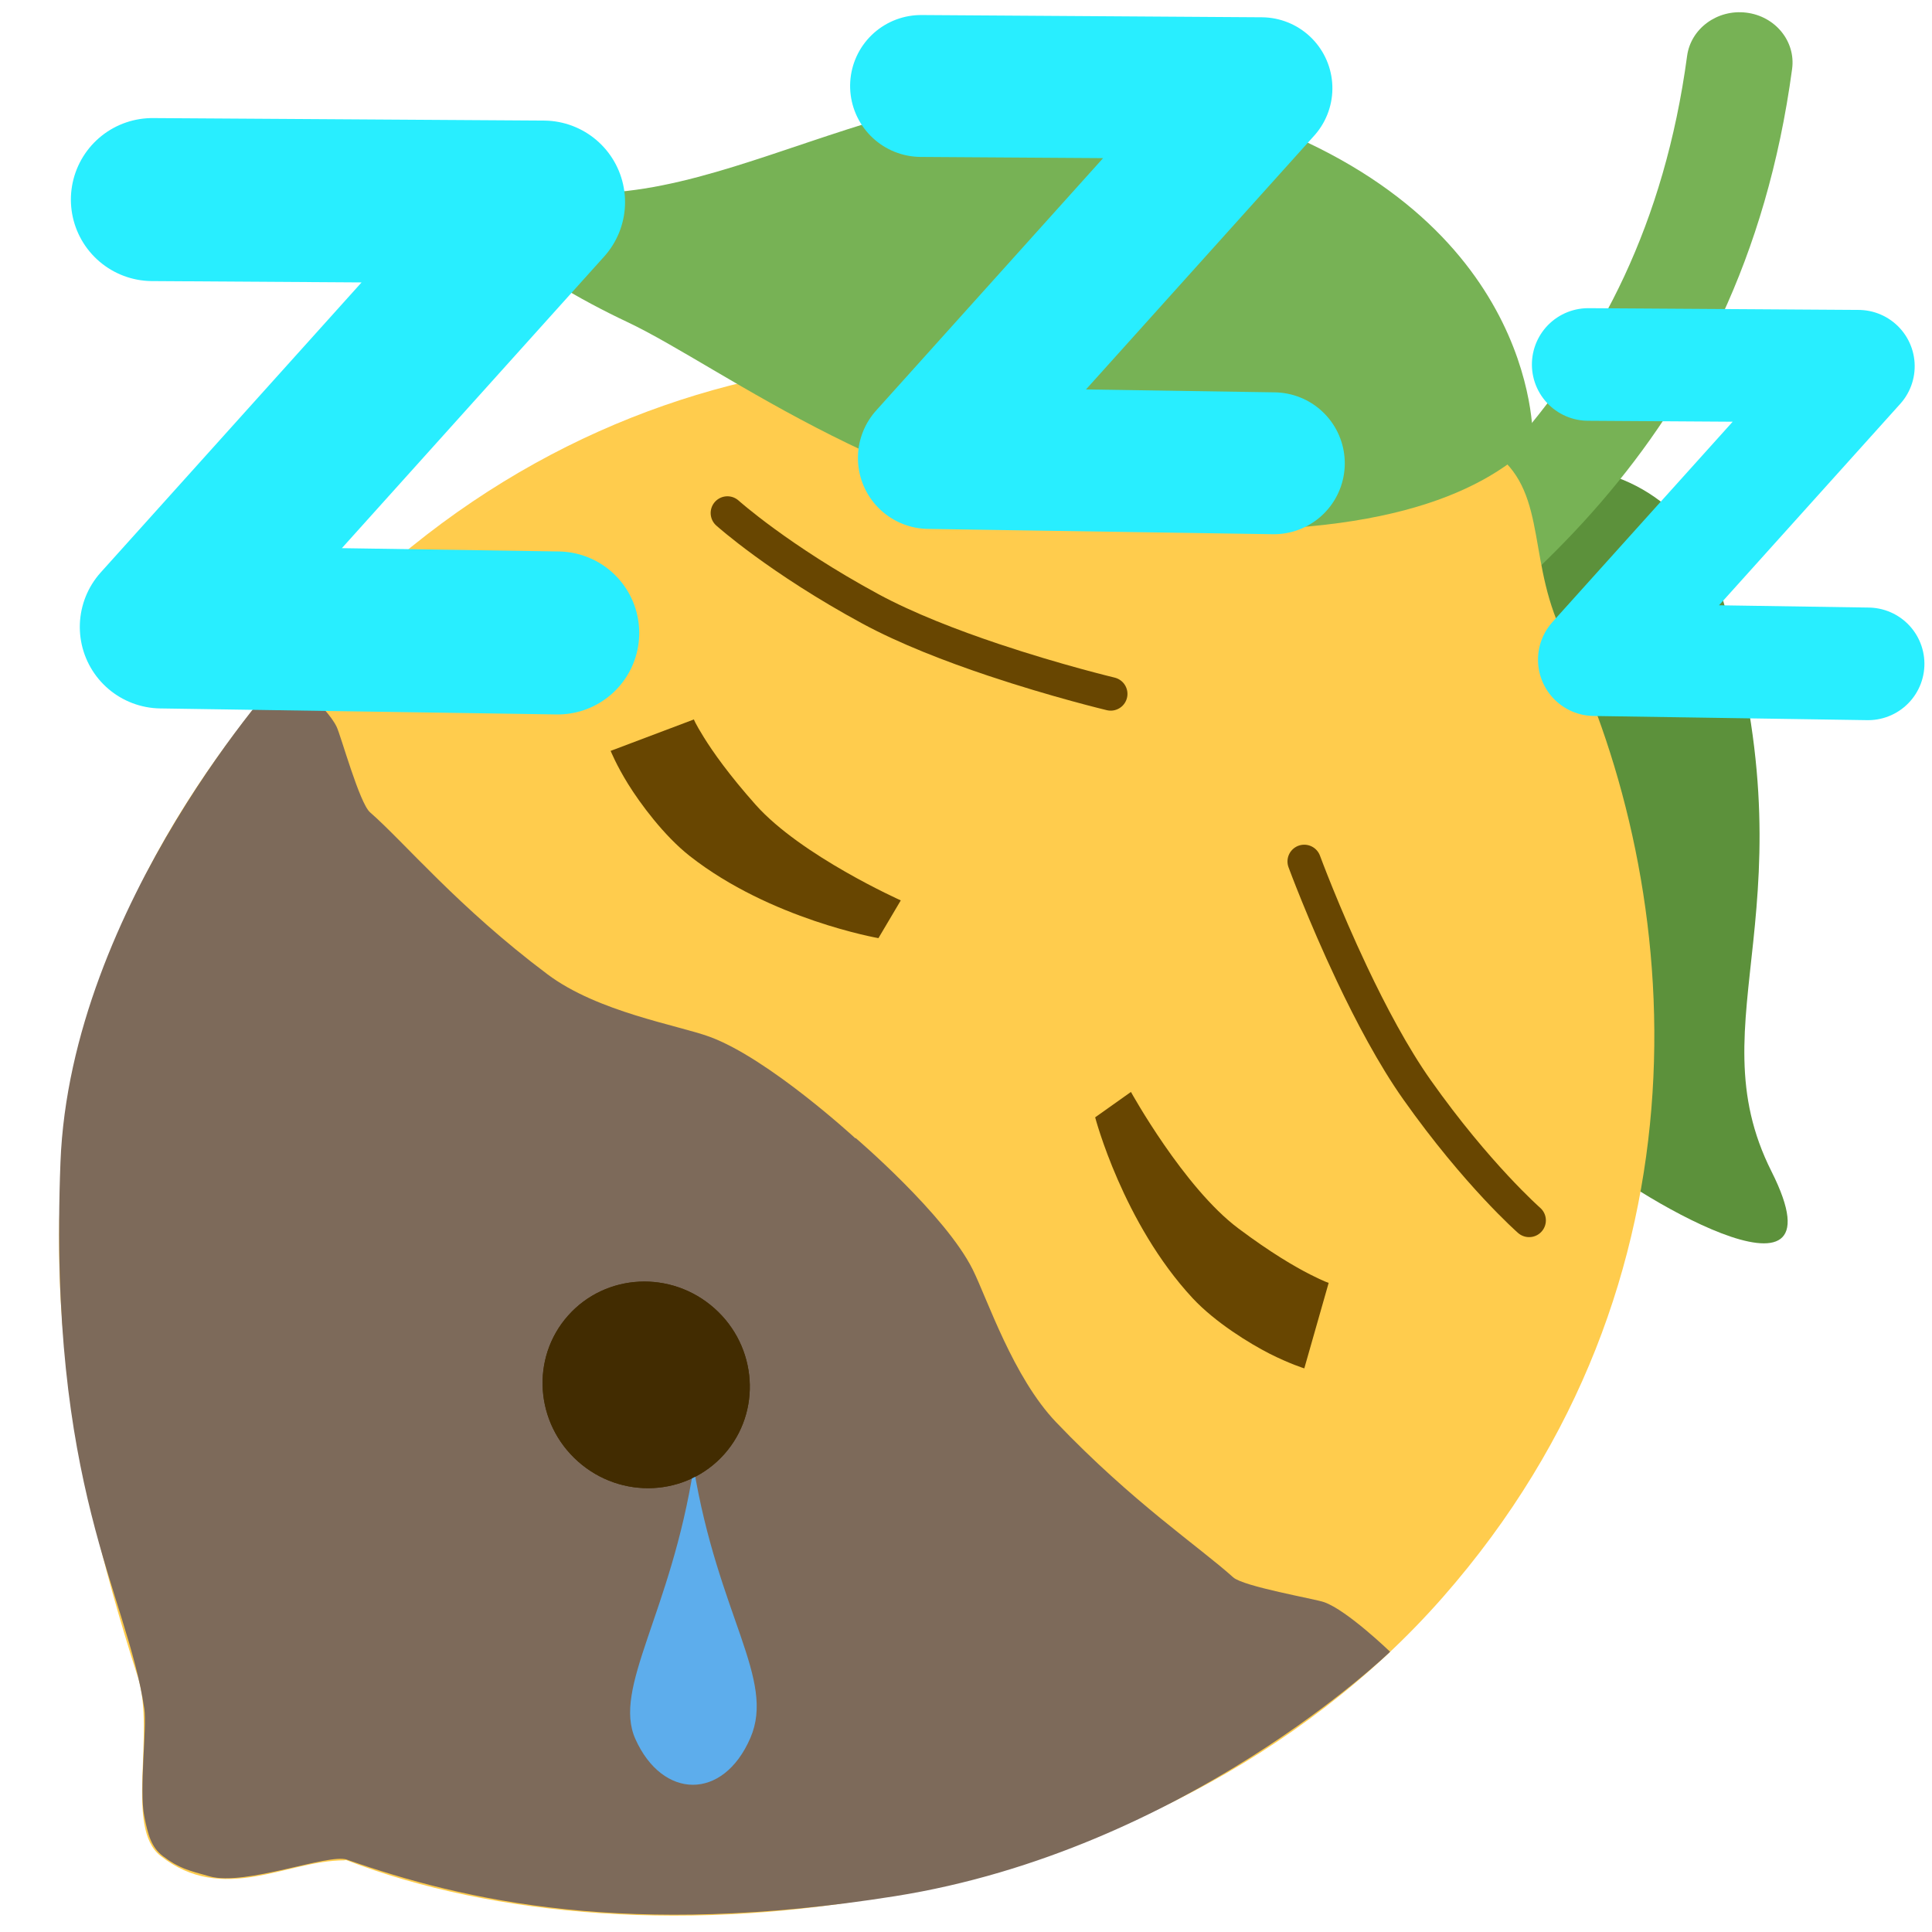 <?xml version="1.0" encoding="UTF-8" standalone="no"?>
<!DOCTYPE svg PUBLIC "-//W3C//DTD SVG 1.1//EN" "http://www.w3.org/Graphics/SVG/1.1/DTD/svg11.dtd">
<svg width="100%" height="100%" viewBox="0 0 255 255" version="1.1" xmlns="http://www.w3.org/2000/svg" xmlns:xlink="http://www.w3.org/1999/xlink" xml:space="preserve" xmlns:serif="http://www.serif.com/" style="fill-rule:evenodd;clip-rule:evenodd;stroke-linecap:round;stroke-linejoin:round;">
    <g transform="matrix(1,0,0,1,-858.667,-6)">
        <g id="lemoncette">
        </g>
        <g id="lemon_sleep_v1" transform="matrix(0.931,0,0,0.973,579.54,9.573)">
            <rect x="299.924" y="-3.671" width="274" height="262" style="fill:none;"/>
            <g transform="matrix(1.148,0.081,-0.082,1.059,303.232,-18.859)">
                <g transform="matrix(0.149,0.897,-0.913,0.152,225.357,-3.036)">
                    <g transform="matrix(7.048,0,0,7.048,0.501,1.451)">
                        <path d="M11.405,3.339C17.885,2.064 19.858,4.604 23.06,3.423C26.262,2.242 23.153,6.243 22.315,6.931C21.475,7.619 14.174,11.74 11.008,10.229C7.842,8.718 7.826,4.043 11.405,3.339Z" style="fill:rgb(92,145,59);fill-rule:nonzero;"/>
                    </g>
                    <g transform="matrix(7.048,0,0,7.048,0.501,1.451)">
                        <path d="M15.001,16C14.697,16 14.396,15.862 14.2,15.6C13.513,14.684 12.892,13.645 12.235,12.544C9.967,8.749 7.396,4.446 0.783,2.976C0.244,2.856 -0.096,2.322 0.024,1.783C0.144,1.243 0.678,0.905 1.217,1.024C8.671,2.68 11.599,7.581 13.952,11.519C14.582,12.573 15.176,13.568 15.8,14.4C16.132,14.842 16.042,15.469 15.6,15.8C15.42,15.935 15.21,16 15.001,16Z" style="fill:rgb(119,178,85);fill-rule:nonzero;"/>
                    </g>
                    <g transform="matrix(7.048,0,0,7.048,0.501,1.451)">
                        <path d="M34.3,31.534C34.302,31.517 34.297,31.506 34.297,31.491C37.071,26.156 36.944,16.378 30.951,10.384C25.15,4.584 17.271,4.563 12.184,6.317C10.605,6.931 9.267,6.383 8.369,7.282C7.488,8.163 8.018,10.001 7.655,11.101C4.486,16.303 4.25,24.126 10.343,30.218C15.305,35.18 20.781,37.06 30.323,35.071C30.325,35.069 30.328,35.07 30.331,35.069C31.479,34.851 33.281,35.592 33.897,34.975C34.982,33.89 34.206,32.617 34.3,31.534Z" style="fill:rgb(255,204,77);fill-rule:nonzero;"/>
                    </g>
                    <g transform="matrix(7.048,0,0,7.048,0.501,1.451)">
                        <path d="M8.208,6.583C8.208,6.583 3.938,5.993 1.351,11.182C-1.236,16.37 1.933,20.307 1.641,23.835C1.348,27.365 3.207,25.1 4.262,23.39C5.317,21.68 8.492,18.495 9.2,14.121C9.907,9.745 9.13,7.663 8.208,6.583Z" style="fill:rgb(119,178,85);fill-rule:nonzero;"/>
                    </g>
                </g>
                <g transform="matrix(0.825,0.653,-0.653,0.825,94.737,-41.121)">
                    <path d="M127.565,132.475L127.565,132.425C127.565,132.425 141.578,132.155 148.424,134.911C152.101,136.391 160.692,141.337 168.096,141.956C181.248,143.055 190.616,141.736 196.016,141.781C197.666,141.794 204.786,137.236 205.876,136.78C208.507,135.679 215.615,135.981 215.615,135.981C215.615,135.981 214.282,169.983 193.065,197.211C173.627,222.157 156.37,231.865 142.937,237.483C140.844,238.359 136.4,247.933 132.515,249.883C130.256,251.017 129.199,251.609 126.834,251.785C125.086,251.915 123.775,251.046 121.968,249.701C119.356,247.757 114.925,241.523 113.177,240.081C102.198,231.021 86.769,227.944 61.165,197.761C40.892,173.862 40.234,136.075 40.234,136.075C40.234,136.075 46.624,135.729 49.255,136.83C50.345,137.286 57.465,141.844 59.115,141.831C64.515,141.786 74.524,143.341 87.676,142.242C95.08,141.623 103.03,136.441 106.706,134.961C113.55,132.206 127.554,132.475 127.565,132.475Z" style="fill:rgb(125,106,90);"/>
                </g>
            </g>
            <g id="path915" transform="matrix(2.875,-0.614,0.642,2.749,-725.135,-2758.07)">
                <path d="M129.25,1042.47L147.591,1046.69L125.184,1062.65L143.735,1067.09" style="fill:none;fill-rule:nonzero;"/>
            </g>
            <g id="path9151" serif:id="path915" transform="matrix(2.875,-0.614,0.642,2.749,-719.434,-2762.99)">
                <path d="M129.25,1042.47L147.591,1046.69L125.184,1062.65L143.735,1067.09" style="fill:none;fill-rule:nonzero;stroke:rgb(40,238,255);stroke-width:7.85px;"/>
            </g>
            <g id="path9152" serif:id="path915" transform="matrix(1.986,-0.424,0.443,1.899,-245.281,-1879.59)">
                <path d="M129.25,1042.47L147.591,1046.69L125.184,1062.65L143.735,1067.09" style="fill:none;fill-rule:nonzero;"/>
            </g>
            <g id="path9153" serif:id="path915" transform="matrix(1.986,-0.424,0.443,1.899,-193.527,-1879.08)">
                <path d="M129.25,1042.47L147.591,1046.69L125.184,1062.65L143.735,1067.09" style="fill:none;fill-rule:nonzero;stroke:rgb(40,238,255);stroke-width:7.85px;"/>
            </g>
            <g id="path84" transform="matrix(0.769,0.653,-0.683,0.735,1043.77,-643.08)">
                <ellipse cx="84.6" cy="1050.37" rx="14.395" ry="14.142" style="fill:rgb(66,44,1);"/>
            </g>
            <g id="path13687" transform="matrix(1.008,0.186,-0.194,0.964,476.066,-848.397)">
                <path d="M162.756,942.509C162.756,942.509 155.05,942.17 145.932,940.951C139.948,940.15 133.356,938.97 127.935,937.256C114.256,932.93 106.058,928 106.058,928" style="fill:none;fill-rule:nonzero;stroke:rgb(104,70,1);stroke-width:4.63px;stroke-linecap:butt;stroke-linejoin:miter;"/>
            </g>
            <g id="path136871" serif:id="path13687" transform="matrix(-0.312,-0.935,-0.978,0.298,1457.27,-15.507)">
                <path d="M162.756,942.509C162.756,942.509 155.05,942.17 145.932,940.951C139.948,940.15 133.356,938.97 127.935,937.256C114.256,932.93 106.058,928 106.058,928" style="fill:none;fill-rule:nonzero;stroke:rgb(104,70,1);stroke-width:4.63px;stroke-linecap:butt;stroke-linejoin:miter;"/>
            </g>
            <g id="path13650" transform="matrix(1.027,-0.021,0.022,0.982,280.054,-843.631)">
                <path d="M82.952,960.852C82.952,960.852 83.696,962.83 85.276,965.504C86.857,968.178 90.048,972.724 93.565,975.61C104.516,984.595 119.349,987.498 119.349,987.498L122.544,982.352C122.544,982.352 108.91,975.902 102.798,968.718C99.184,964.471 97.053,961.283 95.856,959.258C94.659,957.232 94.535,956.758 94.535,956.758L82.952,960.852Z" style="fill:rgb(104,70,1);fill-rule:nonzero;"/>
            </g>
            <g id="path13650-9" transform="matrix(1.027,-0.021,0.022,0.982,280.054,-843.631)">
                <path d="M176.837,1048.16C176.837,1048.16 174.83,1047.49 172.093,1046.03C169.356,1044.56 164.684,1041.55 161.656,1038.16C152.231,1027.58 148.723,1012.88 148.723,1012.88L153.734,1009.48C153.734,1009.48 160.736,1022.84 168.164,1028.65C172.556,1032.09 175.829,1034.09 177.901,1035.2C179.974,1036.31 180.453,1036.42 180.453,1036.42L176.837,1048.16Z" style="fill:rgb(104,70,1);fill-rule:nonzero;"/>
            </g>
            <g id="path9154" serif:id="path915" transform="matrix(2.502,-0.534,0.559,2.393,-505.404,-2411.93)">
                <path d="M129.25,1042.47L147.591,1046.69L125.184,1062.65L143.735,1067.09" style="fill:none;fill-rule:nonzero;"/>
            </g>
            <g id="path9155" serif:id="path915" transform="matrix(2.502,-0.534,0.559,2.393,-475.728,-2417.62)">
                <path d="M129.25,1042.47L147.591,1046.69L125.184,1062.65L143.735,1067.09" style="fill:none;fill-rule:nonzero;stroke:rgb(40,238,255);stroke-width:7.85px;"/>
            </g>
            <g transform="matrix(2.724,0.879,-0.92,2.605,339.931,116.503)">
                <path d="M28.37,20.712C31.86,27.26 35.548,29.315 35.289,32.456C35.011,35.842 32.149,36.717 29.935,34.325C28.046,32.286 29.607,27.919 28.37,20.712Z" style="fill:rgb(93,173,236);fill-rule:nonzero;"/>
            </g>
            <g id="path841" serif:id="path84" transform="matrix(0.769,0.653,-0.683,0.735,1043.77,-643.08)">
                <ellipse cx="84.6" cy="1050.37" rx="14.395" ry="14.142" style="fill:rgb(66,44,1);"/>
            </g>
        </g>
    </g>
</svg>
